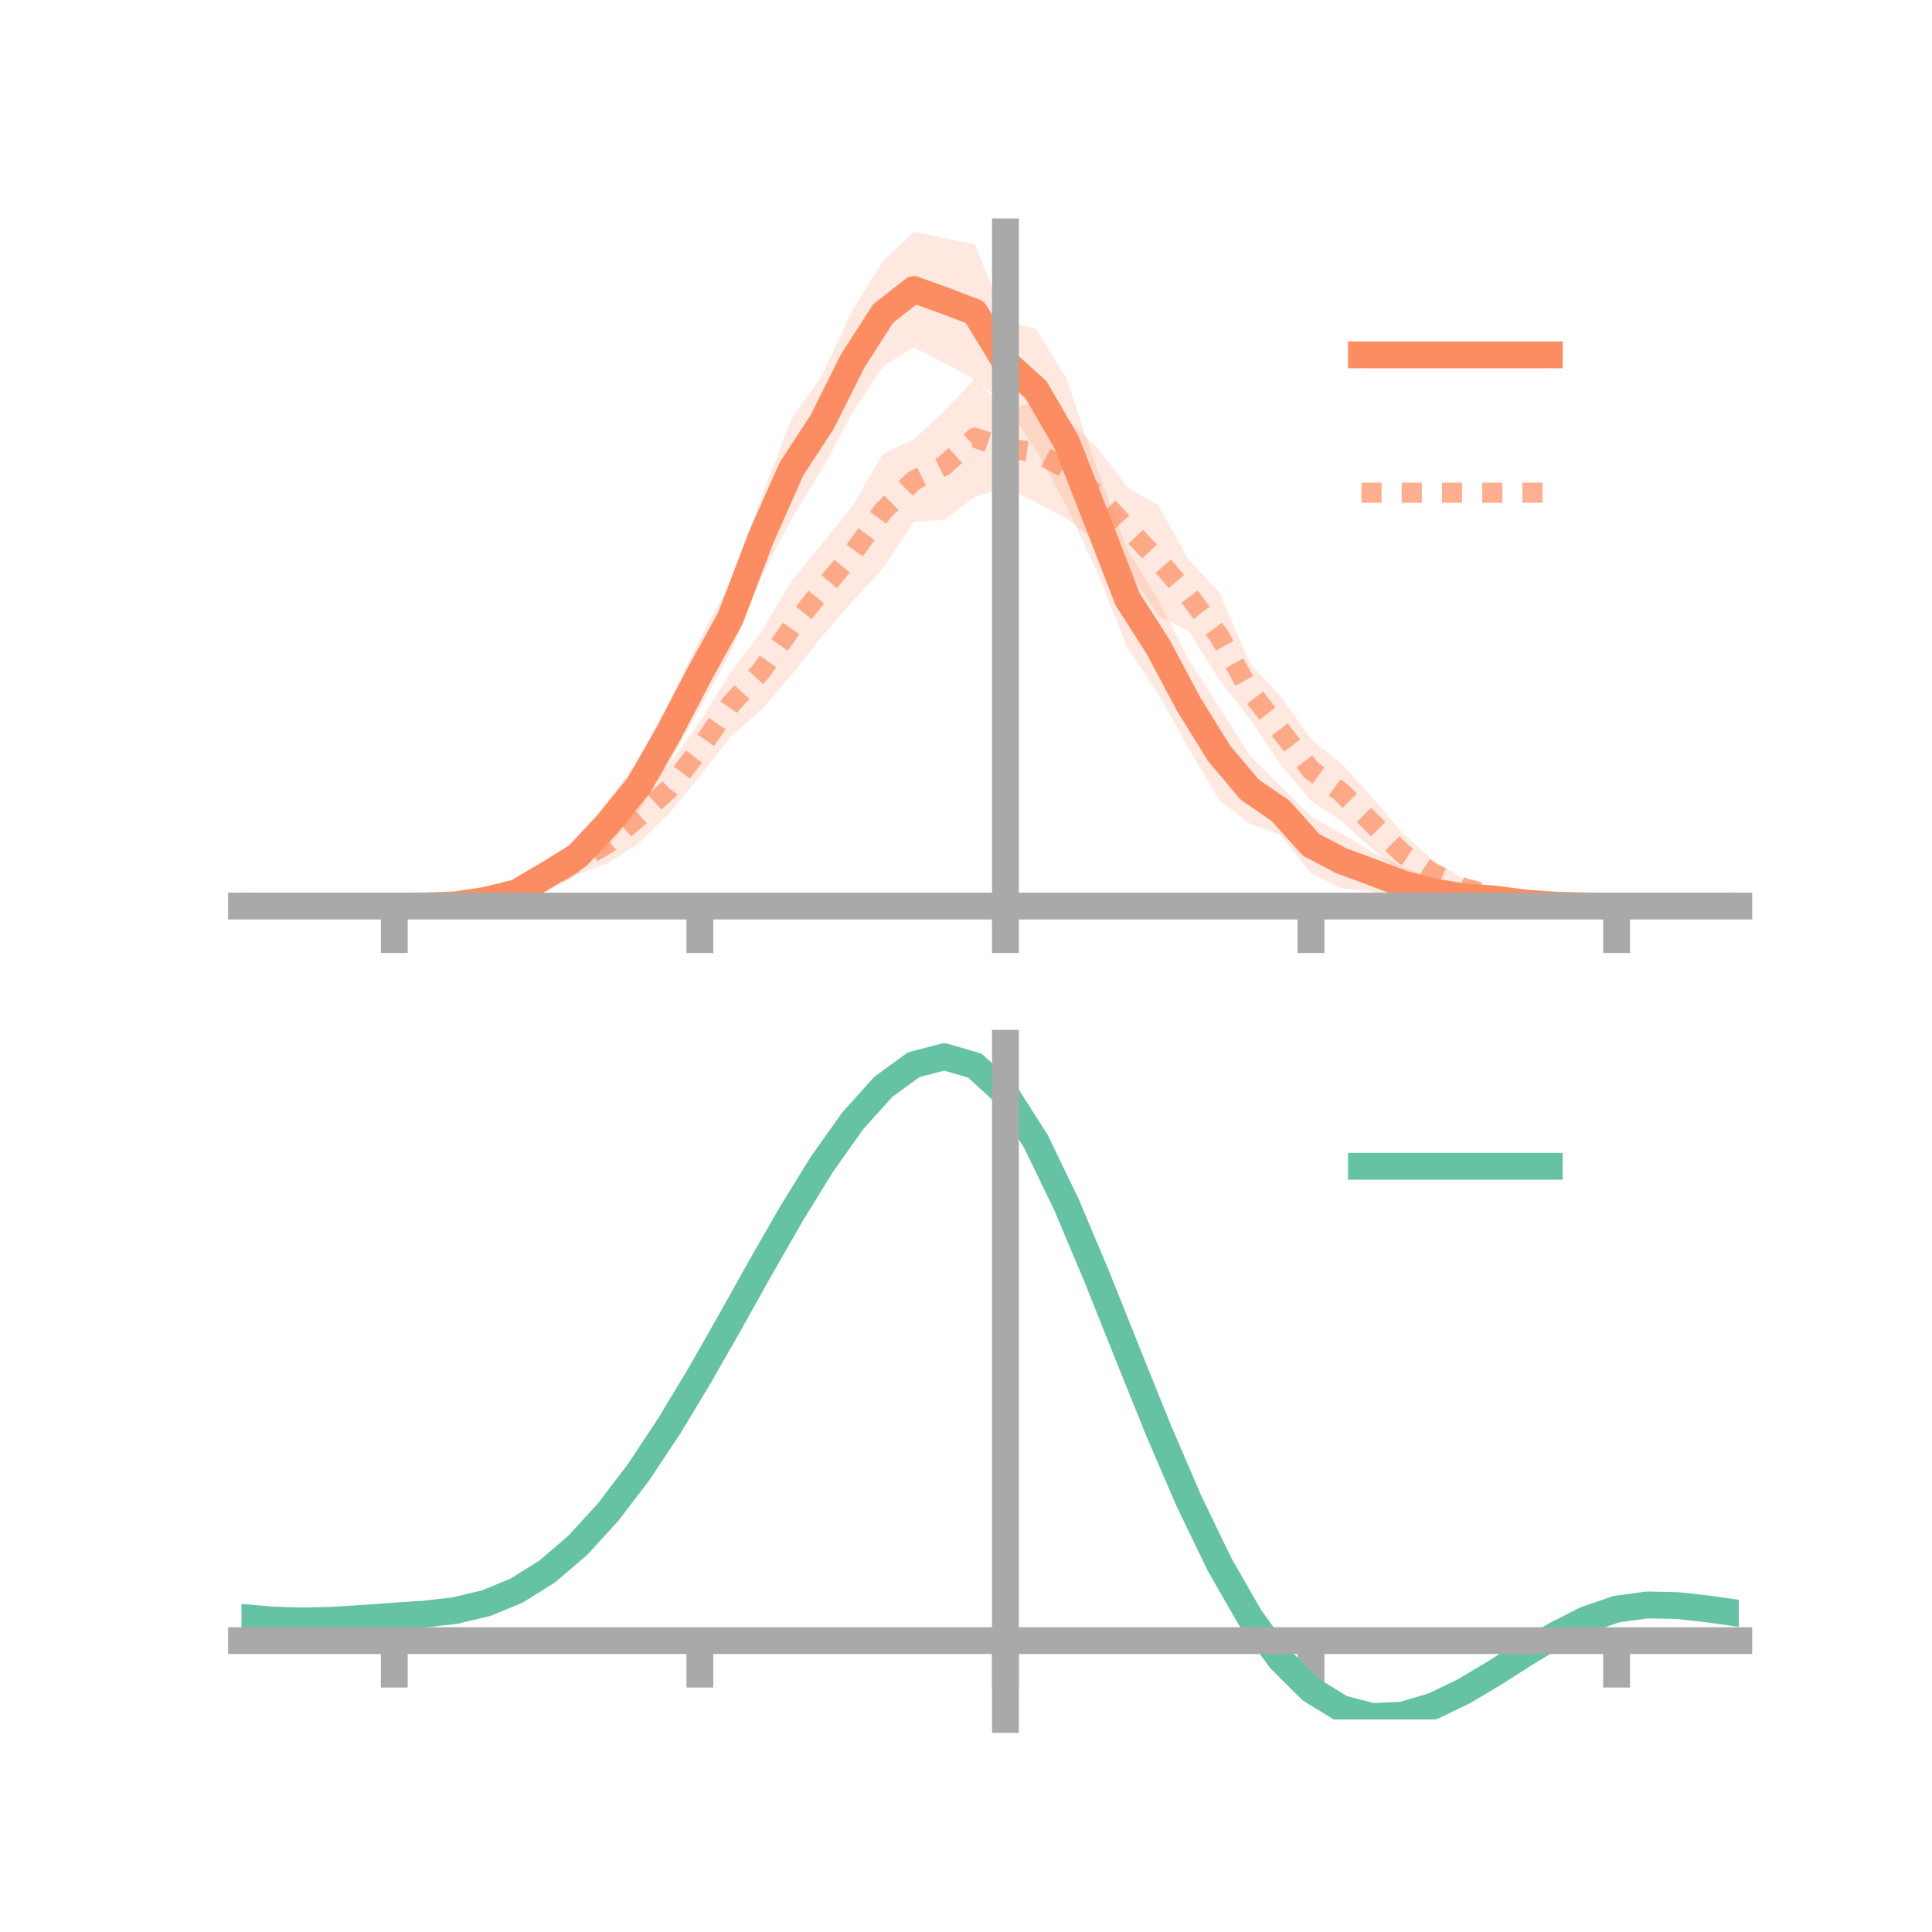 <?xml version="1.0" encoding="utf-8" standalone="no"?>
<!DOCTYPE svg PUBLIC "-//W3C//DTD SVG 1.1//EN"
  "http://www.w3.org/Graphics/SVG/1.1/DTD/svg11.dtd">
<!-- Created with matplotlib (https://matplotlib.org/) -->
<svg height="144pt" version="1.1" viewBox="0 0 144 144" width="144pt" xmlns="http://www.w3.org/2000/svg" xmlns:xlink="http://www.w3.org/1999/xlink">
 <defs>
  <style type="text/css">*{stroke-linecap:butt;stroke-linejoin:round;}</style>
 </defs>
 <g id="figure_1">
  <g id="patch_1">
   <path d="M 0 144 
L 144 144 
L 144 0 
L 0 0 
z
" style="fill:none;"/>
  </g>
  <g id="axes_1">
   <g id="patch_2">
    <path d="M 18 67.68 
L 129.6 67.68 
L 129.6 17.28 
L 18 17.28 
z
" style="fill:none;"/>
   </g>
   <g id="PolyCollection_1">
    <path clip-path="url(#p0058adda21)" d="M 18 67.534 
L 18 67.534 
L 20.278 67.534 
L 22.555 67.534 
L 24.833 67.534 
L 27.11 67.534 
L 29.388 67.534 
L 31.665 67.445 
L 33.943 67.289 
L 36.22 66.736 
L 38.498 65.996 
L 40.776 64.239 
L 43.053 62.602 
L 45.331 59.645 
L 47.608 56.601 
L 49.886 52.276 
L 52.163 47.604 
L 54.441 43.425 
L 56.718 37.143 
L 58.996 31.213 
L 61.273 27.982 
L 63.551 23.082 
L 65.829 19.437 
L 68.106 17.28 
L 70.384 17.745 
L 72.661 18.225 
L 74.939 23.917 
L 77.216 24.515 
L 79.494 28.227 
L 81.771 34.965 
L 84.049 41.016 
L 86.327 44.728 
L 88.604 49.2 
L 90.882 52.715 
L 93.159 56.34 
L 95.437 58.603 
L 97.714 60.845 
L 99.992 62.121 
L 102.269 63.521 
L 104.547 64.616 
L 106.824 65.504 
L 109.102 66.065 
L 111.38 66.452 
L 113.657 66.929 
L 115.935 67.277 
L 118.212 67.461 
L 120.49 67.534 
L 122.767 67.534 
L 125.045 67.534 
L 127.322 67.534 
L 129.6 67.534 
L 129.6 67.534 
L 129.6 67.534 
L 127.322 67.534 
L 125.045 67.534 
L 122.767 67.534 
L 120.49 67.534 
L 118.212 67.588 
L 115.935 67.655 
L 113.657 67.68 
L 111.38 67.556 
L 109.102 67.644 
L 106.824 67.417 
L 104.547 67.134 
L 102.269 66.487 
L 99.992 66.214 
L 97.714 65.083 
L 95.437 62.247 
L 93.159 61.389 
L 90.882 59.634 
L 88.604 55.808 
L 86.327 51.717 
L 84.049 48.321 
L 81.771 42.622 
L 79.494 37.715 
L 77.216 33.584 
L 74.939 30.078 
L 72.661 28.313 
L 70.384 27.044 
L 68.106 25.886 
L 65.829 27.286 
L 63.551 30.74 
L 61.273 34.95 
L 58.996 38.67 
L 56.718 43.017 
L 54.441 48.71 
L 52.163 52.779 
L 49.886 56.853 
L 47.608 60.49 
L 45.331 63.074 
L 43.053 64.981 
L 40.776 66.168 
L 38.498 67.081 
L 36.22 67.467 
L 33.943 67.597 
L 31.665 67.601 
L 29.388 67.534 
L 27.11 67.534 
L 24.833 67.534 
L 22.555 67.534 
L 20.278 67.534 
L 18 67.534 
z
" style="fill:#fc8d62;fill-opacity:0.2;"/>
   </g>
   <g id="PolyCollection_2">
    <path clip-path="url(#p0058adda21)" d="M 18 67.534 
L 18 67.534 
L 20.278 67.534 
L 22.555 67.534 
L 24.833 67.534 
L 27.11 67.534 
L 29.388 67.534 
L 31.665 67.413 
L 33.943 67.127 
L 36.22 66.555 
L 38.498 66.004 
L 40.776 64.725 
L 43.053 63.194 
L 45.331 61.362 
L 47.608 58.905 
L 49.886 56.955 
L 52.163 53.793 
L 54.441 50.111 
L 56.718 47.15 
L 58.996 43.293 
L 61.273 40.527 
L 63.551 37.69 
L 65.829 33.805 
L 68.106 32.748 
L 70.384 30.652 
L 72.661 28.226 
L 74.939 30.448 
L 77.216 29.994 
L 79.494 31.25 
L 81.771 33.346 
L 84.049 36.34 
L 86.327 37.652 
L 88.604 41.744 
L 90.882 44.161 
L 93.159 49.431 
L 95.437 51.894 
L 97.714 55.098 
L 99.992 56.923 
L 102.269 59.446 
L 104.547 62.104 
L 106.824 64.158 
L 109.102 65.471 
L 111.38 66.164 
L 113.657 66.827 
L 115.935 67.27 
L 118.212 67.429 
L 120.49 67.534 
L 122.767 67.534 
L 125.045 67.534 
L 127.322 67.534 
L 129.6 67.534 
L 129.6 67.534 
L 129.6 67.534 
L 127.322 67.534 
L 125.045 67.534 
L 122.767 67.534 
L 120.49 67.535 
L 118.212 67.622 
L 115.935 67.658 
L 113.657 67.657 
L 111.38 67.37 
L 109.102 66.896 
L 106.824 66.06 
L 104.547 65.133 
L 102.269 63.259 
L 99.992 61.207 
L 97.714 59.683 
L 95.437 56.996 
L 93.159 53.565 
L 90.882 50.671 
L 88.604 47.05 
L 86.327 45.879 
L 84.049 42.431 
L 81.771 40.486 
L 79.494 38.639 
L 77.216 37.449 
L 74.939 36.351 
L 72.661 37.023 
L 70.384 38.741 
L 68.106 38.893 
L 65.829 42.341 
L 63.551 44.806 
L 61.273 47.437 
L 58.996 50.313 
L 56.718 52.927 
L 54.441 54.92 
L 52.163 57.858 
L 49.886 60.616 
L 47.608 62.849 
L 45.331 64.33 
L 43.053 65.182 
L 40.776 66.432 
L 38.498 67.187 
L 36.22 67.54 
L 33.943 67.555 
L 31.665 67.605 
L 29.388 67.534 
L 27.11 67.534 
L 24.833 67.534 
L 22.555 67.534 
L 20.278 67.534 
L 18 67.534 
z
" style="fill:#fc8d62;fill-opacity:0.2;"/>
   </g>
   <g id="matplotlib.axis_1">
    <g id="xtick_1">
     <g id="line2d_1">
      <defs>
       <path d="M 0 0 
L 0 3.5 
" id="ma76da95dec" style="stroke:#a9a9a9;stroke-width:2;"/>
      </defs>
      <g>
       <use style="fill:#a9a9a9;stroke:#a9a9a9;stroke-width:2;" x="29.388" xlink:href="#ma76da95dec" y="67.534"/>
      </g>
     </g>
    </g>
    <g id="xtick_2">
     <g id="line2d_2">
      <g>
       <use style="fill:#a9a9a9;stroke:#a9a9a9;stroke-width:2;" x="52.163" xlink:href="#ma76da95dec" y="67.534"/>
      </g>
     </g>
    </g>
    <g id="xtick_3">
     <g id="line2d_3">
      <g>
       <use style="fill:#a9a9a9;stroke:#a9a9a9;stroke-width:2;" x="74.939" xlink:href="#ma76da95dec" y="67.534"/>
      </g>
     </g>
    </g>
    <g id="xtick_4">
     <g id="line2d_4">
      <g>
       <use style="fill:#a9a9a9;stroke:#a9a9a9;stroke-width:2;" x="97.714" xlink:href="#ma76da95dec" y="67.534"/>
      </g>
     </g>
    </g>
    <g id="xtick_5">
     <g id="line2d_5">
      <g>
       <use style="fill:#a9a9a9;stroke:#a9a9a9;stroke-width:2;" x="120.49" xlink:href="#ma76da95dec" y="67.534"/>
      </g>
     </g>
    </g>
   </g>
   <g id="matplotlib.axis_2"/>
   <g id="line2d_6">
    <path clip-path="url(#p0058adda21)" d="M 18 67.534 
L 20.278 67.534 
L 22.555 67.534 
L 24.833 67.534 
L 27.11 67.534 
L 29.388 67.534 
L 31.665 67.523 
L 33.943 67.443 
L 36.22 67.101 
L 38.498 66.538 
L 40.776 65.203 
L 43.053 63.791 
L 45.331 61.359 
L 47.608 58.546 
L 49.886 54.564 
L 52.163 50.191 
L 54.441 46.067 
L 56.718 40.08 
L 58.996 34.941 
L 61.273 31.466 
L 63.551 26.911 
L 65.829 23.361 
L 68.106 21.583 
L 70.384 22.394 
L 72.661 23.269 
L 74.939 26.997 
L 77.216 29.049 
L 79.494 32.971 
L 81.771 38.793 
L 84.049 44.669 
L 86.327 48.222 
L 88.604 52.504 
L 90.882 56.175 
L 93.159 58.865 
L 95.437 60.425 
L 97.714 62.964 
L 99.992 64.167 
L 102.269 65.004 
L 104.547 65.875 
L 106.824 66.461 
L 109.102 66.855 
L 111.38 67.004 
L 113.657 67.305 
L 115.935 67.466 
L 118.212 67.525 
L 120.49 67.534 
L 122.767 67.534 
L 125.045 67.534 
L 127.322 67.534 
L 129.6 67.534 
" style="fill:none;stroke:#fc8d62;stroke-linecap:square;stroke-width:2;"/>
   </g>
   <g id="line2d_7">
    <path clip-path="url(#p0058adda21)" d="M 18 67.534 
L 20.278 67.534 
L 22.555 67.534 
L 24.833 67.534 
L 27.11 67.534 
L 29.388 67.534 
L 31.665 67.509 
L 33.943 67.341 
L 36.22 67.048 
L 38.498 66.596 
L 40.776 65.579 
L 43.053 64.188 
L 45.331 62.846 
L 47.608 60.877 
L 49.886 58.785 
L 52.163 55.825 
L 54.441 52.515 
L 56.718 50.039 
L 58.996 46.803 
L 61.273 43.982 
L 63.551 41.248 
L 65.829 38.073 
L 68.106 35.821 
L 70.384 34.697 
L 72.661 32.624 
L 74.939 33.4 
L 77.216 33.721 
L 79.494 34.944 
L 81.771 36.916 
L 84.049 39.385 
L 86.327 41.765 
L 88.604 44.397 
L 90.882 47.416 
L 93.159 51.498 
L 95.437 54.445 
L 97.714 57.391 
L 99.992 59.065 
L 102.269 61.352 
L 104.547 63.619 
L 106.824 65.109 
L 109.102 66.184 
L 111.38 66.767 
L 113.657 67.242 
L 115.935 67.464 
L 118.212 67.526 
L 120.49 67.534 
L 122.767 67.534 
L 125.045 67.534 
L 127.322 67.534 
L 129.6 67.534 
" style="fill:none;stroke:#fc8d62;stroke-dasharray:1.5,1.5;stroke-dashoffset:0;stroke-opacity:0.7;stroke-width:1.5;"/>
   </g>
   <g id="patch_3">
    <path d="M 74.939 67.68 
L 74.939 17.28 
" style="fill:none;stroke:#a9a9a9;stroke-linecap:square;stroke-linejoin:miter;stroke-width:2;"/>
   </g>
   <g id="patch_4">
    <path d="M 129.6 67.68 
L 129.6 17.28 
" style="fill:none;"/>
   </g>
   <g id="patch_5">
    <path d="M 18 67.534 
L 129.6 67.534 
" style="fill:none;stroke:#a9a9a9;stroke-linecap:square;stroke-linejoin:miter;stroke-width:2;"/>
   </g>
   <g id="patch_6">
    <path d="M 18 17.28 
L 129.6 17.28 
" style="fill:none;"/>
   </g>
   <g id="legend_1">
    <g id="line2d_8">
     <path d="M 101.475 26.449 
L 115.475 26.449 
" style="fill:none;stroke:#fc8d62;stroke-linecap:square;stroke-width:2;"/>
    </g>
    <g id="line2d_9"/>
    <g id="text_1">
     <!--   -->
     <g transform="translate(121.075 28.899)scale(0.07 -0.07)">
      <defs>
       <path id="DejaVuSans-32"/>
      </defs>
      <use xlink:href="#DejaVuSans-32"/>
     </g>
    </g>
    <g id="line2d_10">
     <path d="M 101.475 36.724 
L 115.475 36.724 
" style="fill:none;stroke:#fc8d62;stroke-dasharray:1.5,1.5;stroke-dashoffset:0;stroke-opacity:0.7;stroke-width:1.5;"/>
    </g>
    <g id="line2d_11"/>
    <g id="text_2">
     <!--   -->
     <g transform="translate(121.075 39.174)scale(0.07 -0.07)">
      <use xlink:href="#DejaVuSans-32"/>
     </g>
    </g>
   </g>
  </g>
  <g id="axes_2">
   <g id="patch_7">
    <path d="M 18 128.16 
L 129.6 128.16 
L 129.6 77.76 
L 18 77.76 
z
" style="fill:none;"/>
   </g>
   <g id="PolyCollection_3">
    <path clip-path="url(#pa9768d0c43)" d="M 18 120.588 
L 18 120.507 
L 20.278 120.717 
L 22.555 120.79 
L 24.833 120.728 
L 27.11 120.574 
L 29.388 120.399 
L 31.665 120.244 
L 33.943 119.973 
L 36.22 119.425 
L 38.498 118.475 
L 40.776 117.03 
L 43.053 115.04 
L 45.331 112.496 
L 47.608 109.43 
L 49.886 105.908 
L 52.163 102.033 
L 54.441 97.933 
L 56.718 93.763 
L 58.996 89.696 
L 61.273 85.923 
L 63.551 82.642 
L 65.829 80.055 
L 68.106 78.362 
L 70.384 77.76 
L 72.661 78.433 
L 74.939 80.549 
L 77.216 84.185 
L 79.494 88.965 
L 81.771 94.456 
L 84.049 100.249 
L 86.327 105.989 
L 88.604 111.378 
L 90.882 116.18 
L 93.159 120.227 
L 95.437 123.416 
L 97.714 125.706 
L 99.992 127.117 
L 102.269 127.719 
L 104.547 127.622 
L 106.824 126.958 
L 109.102 125.88 
L 111.38 124.548 
L 113.657 123.123 
L 115.935 121.764 
L 118.212 120.624 
L 120.49 119.851 
L 122.767 119.545 
L 125.045 119.598 
L 127.322 119.859 
L 129.6 120.197 
L 129.6 120.304 
L 129.6 120.304 
L 127.322 119.991 
L 125.045 119.747 
L 122.767 119.705 
L 120.49 120.016 
L 118.212 120.802 
L 115.935 121.975 
L 113.657 123.384 
L 111.38 124.864 
L 109.102 126.246 
L 106.824 127.362 
L 104.547 128.049 
L 102.269 128.16 
L 99.992 127.57 
L 97.714 126.187 
L 95.437 123.957 
L 93.159 120.869 
L 90.882 116.959 
L 88.604 112.323 
L 86.327 107.116 
L 84.049 101.564 
L 81.771 95.952 
L 79.494 90.628 
L 77.216 85.989 
L 74.939 82.461 
L 72.661 80.413 
L 70.384 79.763 
L 68.106 80.344 
L 65.829 81.972 
L 63.551 84.455 
L 61.273 87.598 
L 58.996 91.205 
L 56.718 95.086 
L 54.441 99.059 
L 52.163 102.96 
L 49.886 106.645 
L 47.608 109.991 
L 45.331 112.908 
L 43.053 115.335 
L 40.776 117.243 
L 38.498 118.641 
L 36.22 119.569 
L 33.943 120.104 
L 31.665 120.364 
L 29.388 120.506 
L 27.11 120.664 
L 24.833 120.799 
L 22.555 120.847 
L 20.278 120.778 
L 18 120.588 
z
" style="fill:#66c2a5;fill-opacity:0.2;"/>
   </g>
   <g id="matplotlib.axis_3">
    <g id="xtick_6">
     <g id="line2d_12">
      <g>
       <use style="fill:#a9a9a9;stroke:#a9a9a9;stroke-width:2;" x="29.388" xlink:href="#ma76da95dec" y="122.281"/>
      </g>
     </g>
    </g>
    <g id="xtick_7">
     <g id="line2d_13">
      <g>
       <use style="fill:#a9a9a9;stroke:#a9a9a9;stroke-width:2;" x="52.163" xlink:href="#ma76da95dec" y="122.281"/>
      </g>
     </g>
    </g>
    <g id="xtick_8">
     <g id="line2d_14">
      <g>
       <use style="fill:#a9a9a9;stroke:#a9a9a9;stroke-width:2;" x="74.939" xlink:href="#ma76da95dec" y="122.281"/>
      </g>
     </g>
    </g>
    <g id="xtick_9">
     <g id="line2d_15">
      <g>
       <use style="fill:#a9a9a9;stroke:#a9a9a9;stroke-width:2;" x="97.714" xlink:href="#ma76da95dec" y="122.281"/>
      </g>
     </g>
    </g>
    <g id="xtick_10">
     <g id="line2d_16">
      <g>
       <use style="fill:#a9a9a9;stroke:#a9a9a9;stroke-width:2;" x="120.49" xlink:href="#ma76da95dec" y="122.281"/>
      </g>
     </g>
    </g>
   </g>
   <g id="matplotlib.axis_4"/>
   <g id="line2d_17">
    <path clip-path="url(#pa9768d0c43)" d="M 18 120.547 
L 20.278 120.747 
L 22.555 120.818 
L 24.833 120.763 
L 27.11 120.619 
L 29.388 120.452 
L 31.665 120.304 
L 33.943 120.038 
L 36.22 119.497 
L 38.498 118.558 
L 40.776 117.137 
L 43.053 115.187 
L 45.331 112.702 
L 47.608 109.71 
L 49.886 106.277 
L 52.163 102.497 
L 54.441 98.496 
L 56.718 94.424 
L 58.996 90.451 
L 61.273 86.761 
L 63.551 83.549 
L 65.829 81.013 
L 68.106 79.353 
L 70.384 78.761 
L 72.661 79.423 
L 74.939 81.505 
L 77.216 85.087 
L 79.494 89.797 
L 81.771 95.204 
L 84.049 100.906 
L 86.327 106.553 
L 88.604 111.85 
L 90.882 116.57 
L 93.159 120.548 
L 95.437 123.686 
L 97.714 125.946 
L 99.992 127.344 
L 102.269 127.94 
L 104.547 127.835 
L 106.824 127.16 
L 109.102 126.063 
L 111.38 124.706 
L 113.657 123.253 
L 115.935 121.87 
L 118.212 120.713 
L 120.49 119.934 
L 122.767 119.625 
L 125.045 119.673 
L 127.322 119.925 
L 129.6 120.25 
" style="fill:none;stroke:#66c2a5;stroke-linecap:square;stroke-width:2;"/>
   </g>
   <g id="patch_8">
    <path d="M 74.939 128.16 
L 74.939 77.76 
" style="fill:none;stroke:#a9a9a9;stroke-linecap:square;stroke-linejoin:miter;stroke-width:2;"/>
   </g>
   <g id="patch_9">
    <path d="M 129.6 128.16 
L 129.6 77.76 
" style="fill:none;"/>
   </g>
   <g id="patch_10">
    <path d="M 18 122.281 
L 129.6 122.281 
" style="fill:none;stroke:#a9a9a9;stroke-linecap:square;stroke-linejoin:miter;stroke-width:2;"/>
   </g>
   <g id="patch_11">
    <path d="M 18 77.76 
L 129.6 77.76 
" style="fill:none;"/>
   </g>
   <g id="legend_2">
    <g id="line2d_18">
     <path d="M 101.475 86.929 
L 115.475 86.929 
" style="fill:none;stroke:#66c2a5;stroke-linecap:square;stroke-width:2;"/>
    </g>
    <g id="line2d_19"/>
    <g id="text_3">
     <!--   -->
     <g transform="translate(121.075 89.379)scale(0.07 -0.07)">
      <use xlink:href="#DejaVuSans-32"/>
     </g>
    </g>
   </g>
  </g>
 </g>
 <defs>
  <clipPath id="p0058adda21">
   <rect height="50.4" width="111.6" x="18" y="17.28"/>
  </clipPath>
  <clipPath id="pa9768d0c43">
   <rect height="50.4" width="111.6" x="18" y="77.76"/>
  </clipPath>
 </defs>
</svg>
